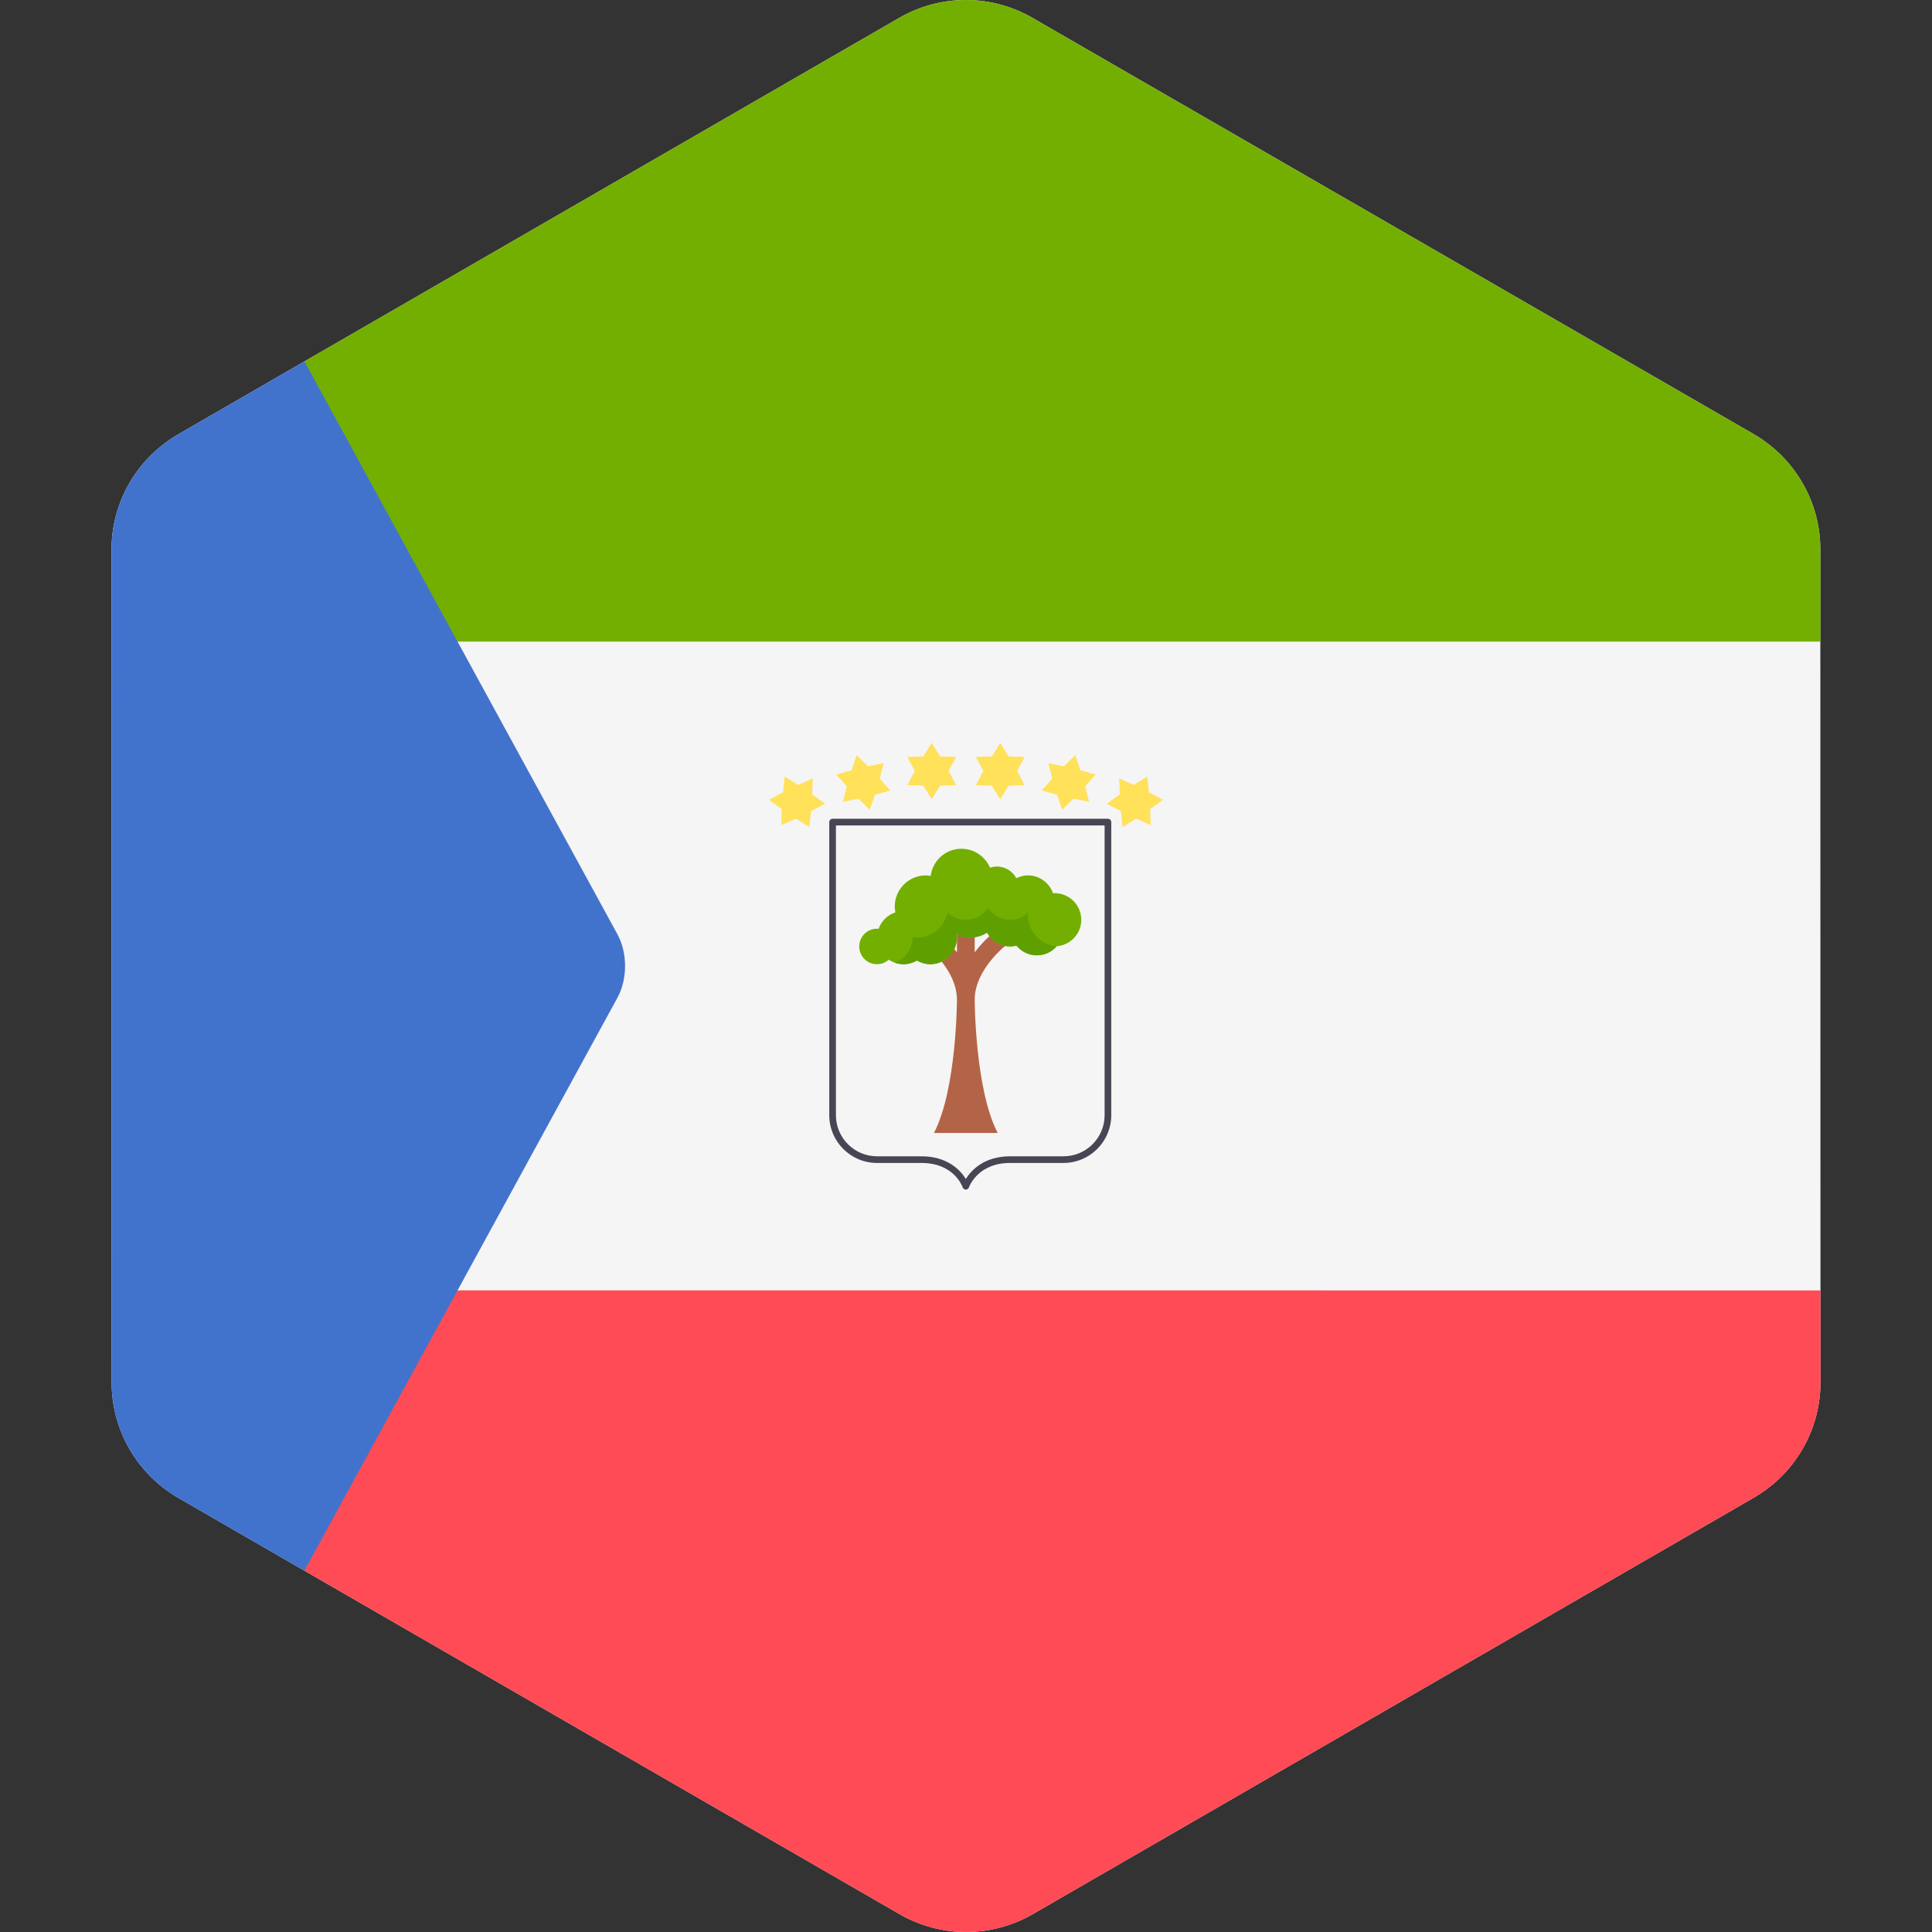<?xml version="1.0" encoding="iso-8859-1"?>
<!-- Generator: Adobe Illustrator 19.0.0, SVG Export Plug-In . SVG Version: 6.00 Build 0)  -->
<svg xmlns="http://www.w3.org/2000/svg" xmlns:xlink="http://www.w3.org/1999/xlink" version="1.1" id="Layer_1" x="0px" y="0px" viewBox="0 0 512.003 512.003" style="enable-background:new 0 0 512.003 512.003;" xml:space="preserve">
<rect x="0" y="0" width="512.003" height="512.003" fill="#333333" stroke="none"/>
<path style="fill:#F5F5F5;" d="M482.436,296.747l-0.014-81.491l-0.005-27.164l-0.008-42.486  c-0.001-11.607-5.715-22.388-15.14-28.946c-0.812-0.565-1.642-1.11-2.508-1.611l-23.711-13.684l-22.198-12.81l-17.87-10.313  l-94.999-54.826l-19.993-11.54L273.6,4.725c-10.918-6.301-24.37-6.3-35.287,0.006l-12.307,7.108l-19.995,11.548l-94.987,54.864  L81.077,95.547l-22.191,12.818l-11.697,6.756c-0.841,0.486-1.648,1.015-2.439,1.561c-9.465,6.556-15.201,17.365-15.2,29.001  l0.007,42.41l0.005,27.164l0.014,81.491l0.005,27.164l0.007,42.486c0.003,11.607,5.715,22.388,15.14,28.946  c0.812,0.565,1.642,1.11,2.509,1.61l23.377,13.491l22.198,12.812l18.204,10.506l94.999,54.826l19.995,11.539l12.39,7.151  c10.92,6.302,24.37,6.298,35.287-0.006l12.307-7.108l19.995-11.548l94.989-54.863l27.325-15.782l22.191-12.818l14.319-8.27  c0.841-0.486,1.648-1.015,2.439-1.561c9.465-6.556,15.201-17.365,15.2-29.001l-0.008-42.41L482.436,296.747z"/>
<path style="fill:#73AF00;" d="M482.416,170.033l-0.004-24.427c-0.001-11.607-5.715-22.389-15.14-28.946  c-0.812-0.565-1.642-1.11-2.509-1.611l-23.711-13.684l-22.198-12.81l-17.87-10.313l-94.999-54.826L285.99,11.877L273.6,4.726  c-10.918-6.302-24.37-6.3-35.287,0.006l-12.307,7.108l-19.995,11.548l-94.987,54.863L81.077,95.547l-0.396,0.229l10.365,47.756  l30.207,26.502L482.416,170.033L482.416,170.033z"/>
<path style="fill:#FF4B55;" d="M80.669,416.247l12.142,7.008l18.204,10.506l94.999,54.826l19.995,11.539l12.39,7.151  c10.918,6.302,24.37,6.298,35.287-0.006l12.307-7.108l19.995-11.548l94.989-54.862l27.325-15.782l22.191-12.818l14.319-8.27  c0.841-0.486,1.648-1.013,2.439-1.562c9.465-6.556,15.201-17.365,15.2-29.001l-0.004-24.351H121.252l-30.207,30.25L80.669,416.247z"/>
<path style="fill:#4173CD;" d="M163.627,247.591l-42.375-77.558L80.681,95.776l-21.795,12.589l-11.697,6.756  c-0.841,0.486-1.648,1.015-2.439,1.561c-9.465,6.556-15.201,17.365-15.2,29.001l0.004,24.351l0.003,18.059l0.005,27.164  l0.014,81.491l0.005,27.164l0.003,18.059l0.004,24.427c0.003,11.607,5.715,22.389,15.14,28.946c0.812,0.565,1.642,1.11,2.509,1.611  l23.377,13.491l10.056,5.803l40.583-74.278l42.375-77.558C166.321,259.481,166.321,252.522,163.627,247.591z"/>
<path style="fill:#B46446;" d="M253.601,264.943c0,0.245-0.08,23.746-6.091,35.308h16.889c-6.011-11.561-6.091-35.063-6.091-35.308  c0-8.098,8.393-14.532,8.478-14.596l-2.828-3.763c-0.22,0.165-3.017,2.309-5.648,5.792v-6.263h-4.707v6.263  c-2.632-3.484-5.429-5.627-5.648-5.792l-2.828,3.763C245.208,250.411,253.601,256.846,253.601,264.943z"/>
<path style="fill:#73AF00;" d="M279.493,236.697c-0.144,0-0.276,0.037-0.419,0.046c-0.96-2.76-3.557-4.754-6.643-4.754  c-1.113,0-2.152,0.281-3.088,0.74c-0.997-1.833-2.917-3.093-5.15-3.093c-0.642,0-1.248,0.129-1.827,0.319  c-1.252-2.954-4.178-5.026-7.588-5.026c-4.191,0-7.613,3.142-8.133,7.191c-0.421-0.066-0.844-0.13-1.282-0.13  c-4.55,0-8.239,3.689-8.239,8.239c0,0.535,0.06,1.055,0.157,1.561c-2.084,0.686-3.725,2.298-4.446,4.366  c-0.14-0.012-0.276-0.042-0.42-0.042c-2.599,0-4.707,2.108-4.707,4.707c0,2.601,2.108,4.707,4.707,4.707  c1.201,0,2.286-0.464,3.117-1.205c1.126,0.76,2.483,1.205,3.945,1.205c1.293,0,2.488-0.372,3.53-0.98  c1.042,0.606,2.238,0.98,3.53,0.98c3.9,0,7.062-3.162,7.062-7.062c0-0.299-0.051-0.582-0.087-0.871  c1.096,0.54,2.313,0.871,3.619,0.871c1.637,0,3.153-0.491,4.435-1.315c1.203,2.177,3.494,3.668,6.157,3.668  c0.572,0,1.122-0.086,1.655-0.215c1.295,1.557,3.223,2.569,5.406,2.569c2.109,0,3.983-0.943,5.276-2.412  c3.629-0.294,6.493-3.299,6.493-7.004C286.554,239.859,283.393,236.697,279.493,236.697z"/>
<path style="fill:#5FA000;" d="M272.431,242.582c0-0.245,0.051-0.476,0.072-0.715c-1.258,1.165-2.929,1.892-4.78,1.892  c-2.459,0-4.62-1.26-5.885-3.167c-1.265,1.907-3.425,3.167-5.885,3.167c-1.891,0-3.598-0.754-4.866-1.963  c-0.734,3.799-4.068,6.671-8.08,6.671c-0.407,0-0.797-0.062-1.19-0.12c0.001,0.041,0.012,0.079,0.012,0.12  c0,3.078-1.982,5.668-4.729,6.636c0.744,0.266,1.538,0.426,2.374,0.426c1.293,0,2.488-0.372,3.53-0.98  c1.042,0.606,2.238,0.98,3.53,0.98c3.9,0,7.062-3.162,7.062-7.062c0-0.299-0.051-0.582-0.087-0.871  c1.096,0.54,2.313,0.871,3.619,0.871c1.637,0,3.153-0.491,4.435-1.315c1.203,2.177,3.494,3.668,6.157,3.668  c0.572,0,1.122-0.086,1.655-0.215c1.295,1.557,3.223,2.569,5.406,2.569c2.109,0,3.983-0.943,5.276-2.412l0.015-0.003  C275.809,250.451,272.431,246.928,272.431,242.582z"/>
<path style="fill:#464655;" d="M255.954,315.255c-0.379,0-0.714-0.241-0.837-0.597c-0.09-0.265-2.306-6.462-10.932-6.462h-11.769  c-6.977,0-12.652-5.676-12.652-12.652v-77.678c0-0.487,0.395-0.882,0.882-0.882h72.969c0.487,0,0.882,0.395,0.882,0.882v77.676  c0,6.977-5.676,12.652-12.652,12.652h-14.124c-8.679,0-10.911,6.393-10.931,6.457c-0.121,0.361-0.456,0.602-0.836,0.602h-0.001  v0.002H255.954z M221.53,218.75v76.794c0,6.002,4.884,10.887,10.887,10.887h11.769c6.987,0,10.368,3.751,11.769,6.006  c1.401-2.254,4.782-6.006,11.769-6.006h14.124c6.003,0,10.887-4.885,10.887-10.887V218.75H221.53z"/>
<g>
	<polygon style="fill:#FFE15A;" points="246.92,196.878 249.157,200.459 253.376,200.605 251.393,204.332 253.376,208.059    249.157,208.205 246.92,211.785 244.685,208.205 240.466,208.059 242.449,204.332 240.466,200.605 244.685,200.459  "/>
	<polygon style="fill:#FFE15A;" points="227.036,200.125 230.046,203.084 234.182,202.241 233.125,206.328 235.923,209.489    231.856,210.616 230.517,214.62 227.507,211.66 223.37,212.504 224.428,208.418 221.63,205.256 225.697,204.129  "/>
	<polygon style="fill:#FFE15A;" points="207.956,205.772 211.535,208.011 215.391,206.294 215.241,210.513 218.657,212.995    214.928,214.975 214.485,219.173 210.908,216.934 207.05,218.65 207.2,214.431 203.786,211.949 207.515,209.97  "/>
	<polygon style="fill:#FFE15A;" points="265.078,196.878 262.842,200.459 258.622,200.605 260.605,204.332 258.622,208.059    262.842,208.205 265.078,211.785 267.313,208.205 271.533,208.059 269.55,204.332 271.533,200.605 267.313,200.459  "/>
	<polygon style="fill:#FFE15A;" points="284.964,200.125 281.952,203.084 277.816,202.241 278.874,206.328 276.075,209.489    280.142,210.616 281.481,214.62 284.491,211.66 288.628,212.504 287.57,208.418 290.37,205.256 286.301,204.129  "/>
	<polygon style="fill:#FFE15A;" points="304.042,205.772 300.464,208.011 296.607,206.294 296.757,210.513 293.343,212.995    297.072,214.975 297.513,219.173 301.092,216.934 304.948,218.65 304.798,214.431 308.213,211.949 304.484,209.97  "/>
</g>
<g>
</g>
<g>
</g>
<g>
</g>
<g>
</g>
<g>
</g>
<g>
</g>
<g>
</g>
<g>
</g>
<g>
</g>
<g>
</g>
<g>
</g>
<g>
</g>
<g>
</g>
<g>
</g>
<g>
</g>
</svg>
